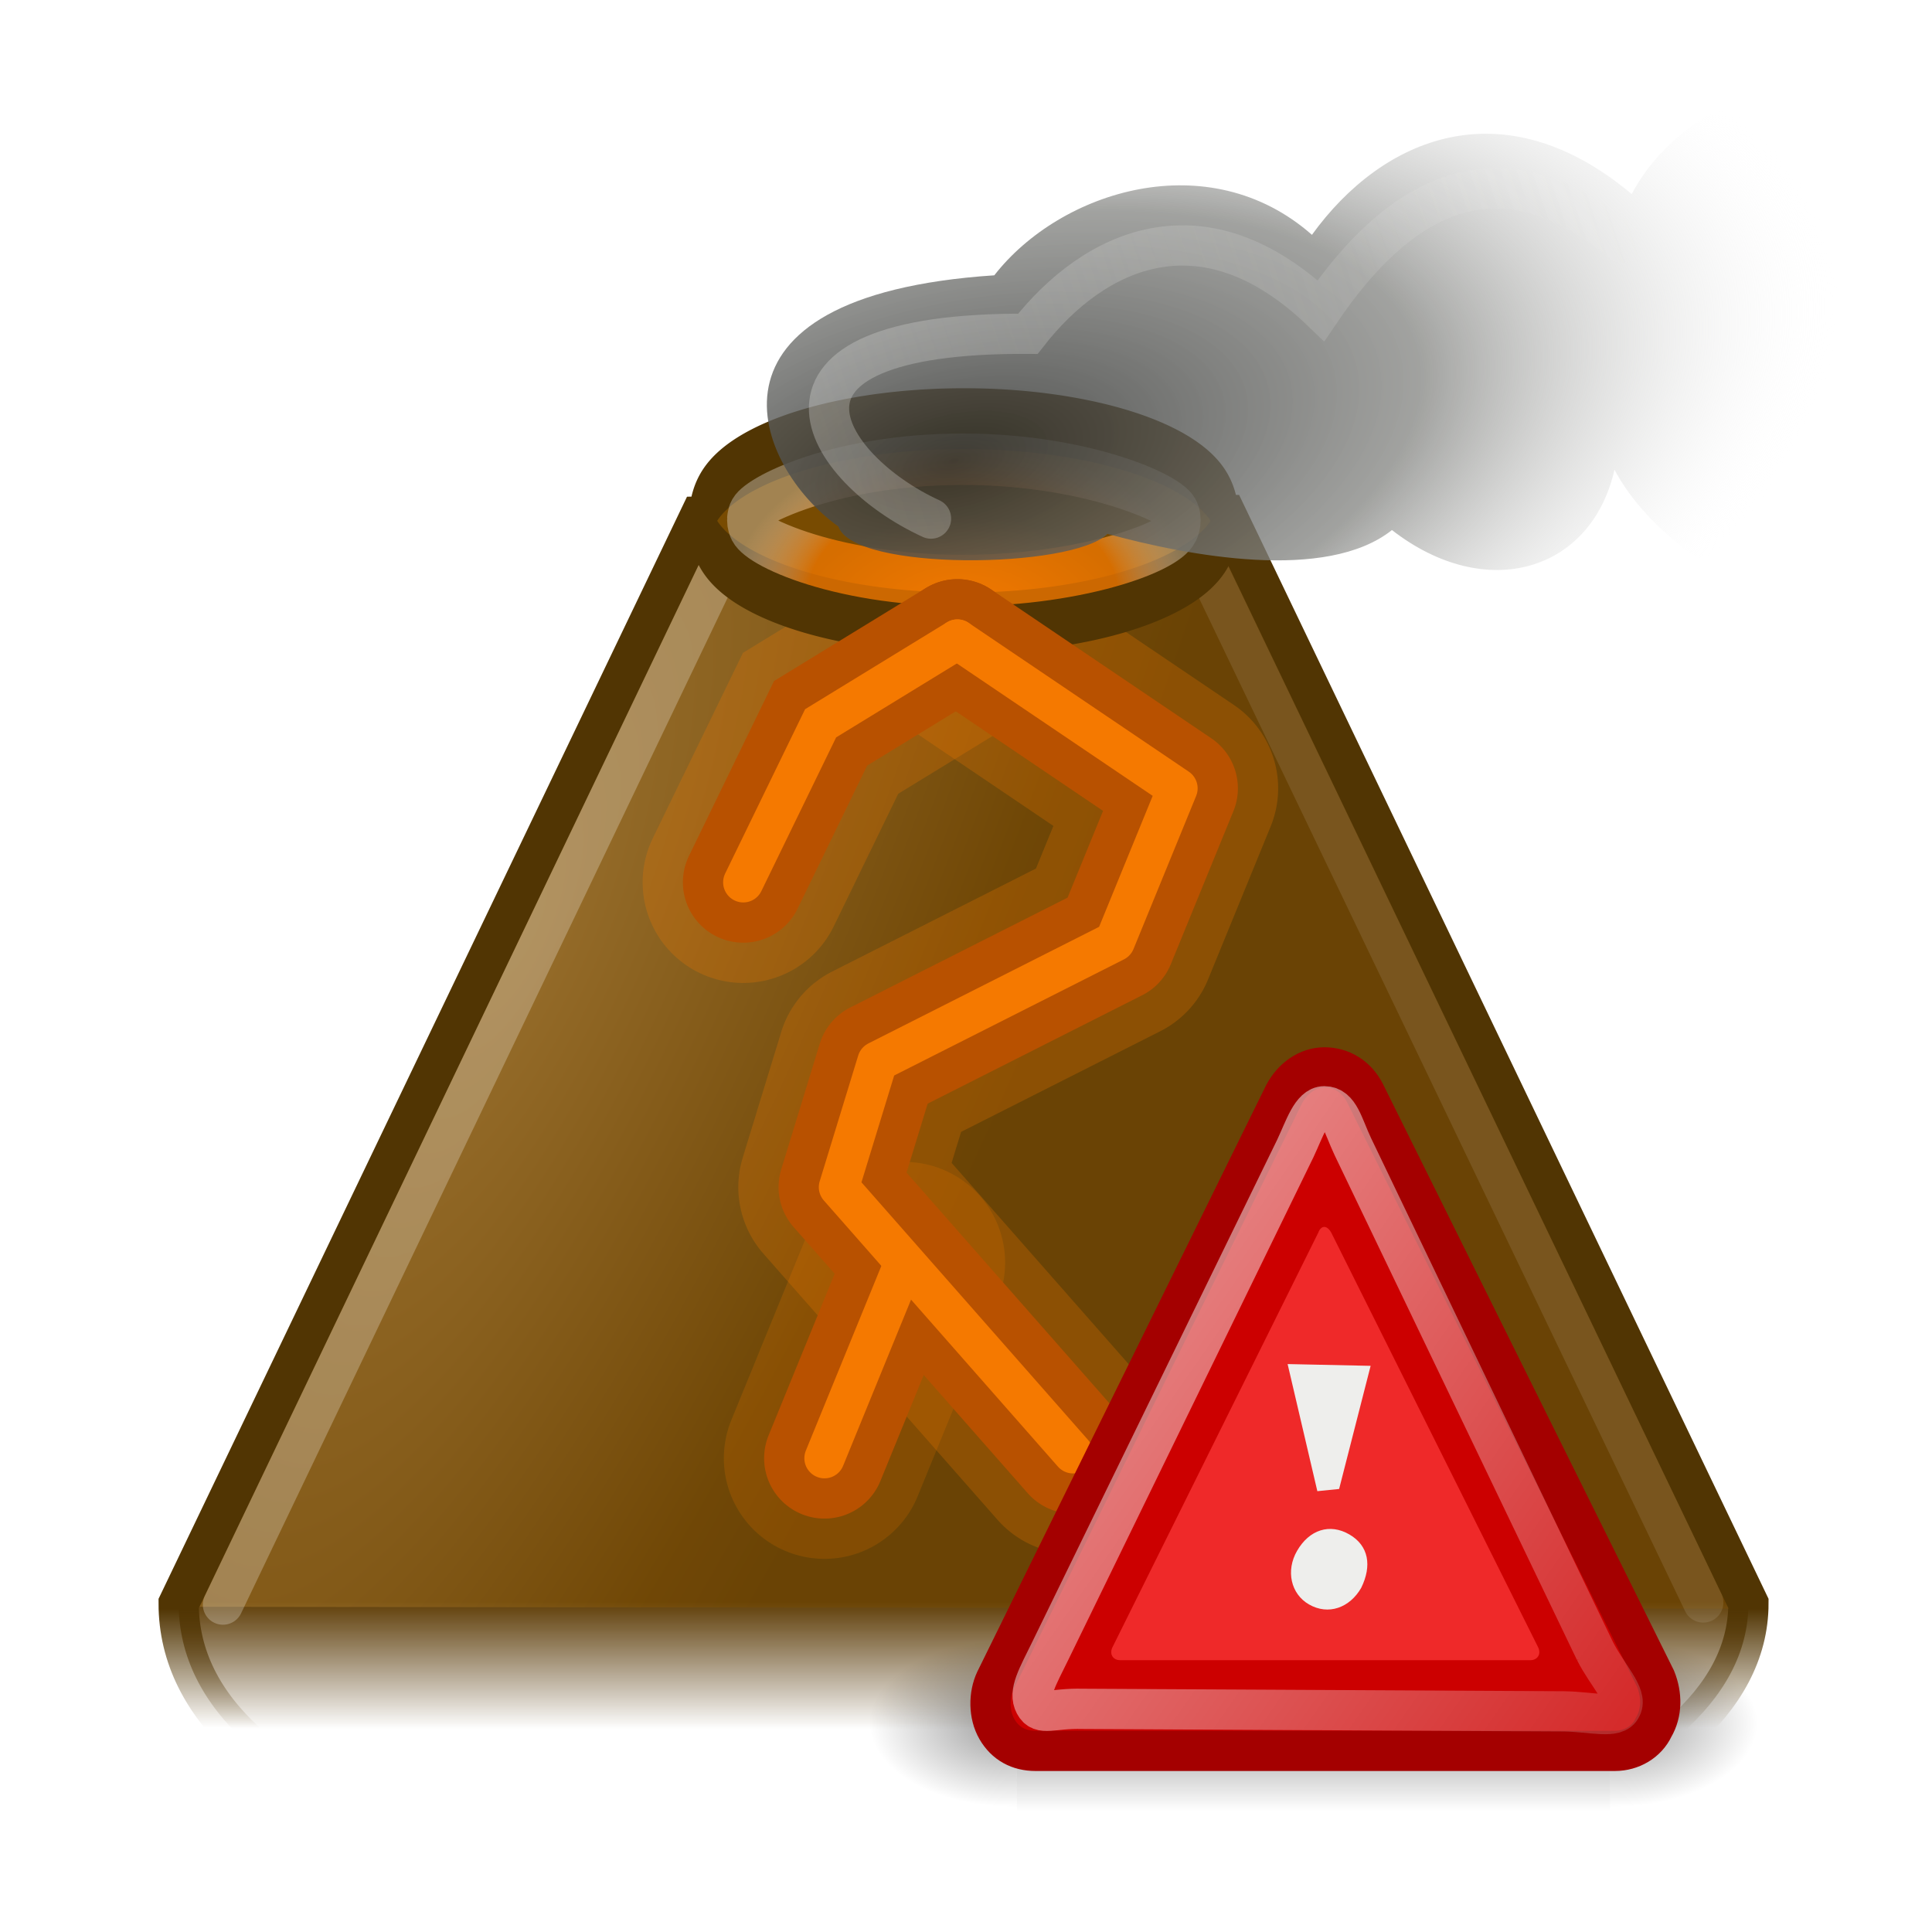 <?xml version="1.0" encoding="UTF-8" standalone="no"?>
<!-- Created with Inkscape (http://www.inkscape.org/) -->

<svg
   xmlns:dc="http://purl.org/dc/elements/1.1/"
   xmlns:cc="http://creativecommons.org/ns#"
   xmlns:rdf="http://www.w3.org/1999/02/22-rdf-syntax-ns#"
   xmlns:svg="http://www.w3.org/2000/svg"
   xmlns="http://www.w3.org/2000/svg"
   xmlns:xlink="http://www.w3.org/1999/xlink"
   xmlns:sodipodi="http://sodipodi.sourceforge.net/DTD/sodipodi-0.dtd"
   xmlns:inkscape="http://www.inkscape.org/namespaces/inkscape"
   width="48"
   height="48"
   id="svg5474"
   sodipodi:version="0.32"
   inkscape:version="0.48.0 r9654"
   sodipodi:docname="weather-volcano-warning.svg"
   inkscape:output_extension="org.inkscape.output.svg.inkscape"
   version="1.0">
  <defs
     id="defs5476">
    <linearGradient
       inkscape:collect="always"
       xlink:href="#linearGradient6525"
       id="linearGradient7996"
       gradientUnits="userSpaceOnUse"
       gradientTransform="matrix(0.514,0,-0.002,0.598,123.065,17.301)"
       x1="8.547"
       y1="30.282"
       x2="30.851"
       y2="48.302" />
    <radialGradient
       inkscape:collect="always"
       xlink:href="#linearGradient5060"
       id="radialGradient7994"
       gradientUnits="userSpaceOnUse"
       gradientTransform="matrix(-2.774,0,0,1.97,112.762,-872.885)"
       cx="605.714"
       cy="486.648"
       fx="605.714"
       fy="486.648"
       r="117.143" />
    <radialGradient
       inkscape:collect="always"
       xlink:href="#linearGradient5060"
       id="radialGradient7992"
       gradientUnits="userSpaceOnUse"
       gradientTransform="matrix(2.774,0,0,1.97,-1891.633,-872.885)"
       cx="605.714"
       cy="486.648"
       fx="605.714"
       fy="486.648"
       r="117.143" />
    <linearGradient
       inkscape:collect="always"
       xlink:href="#linearGradient5048"
       id="linearGradient7990"
       gradientUnits="userSpaceOnUse"
       gradientTransform="matrix(2.774,0,0,1.97,-1892.179,-872.885)"
       x1="302.857"
       y1="366.648"
       x2="302.857"
       y2="609.505" />
    <linearGradient
       id="linearGradient6525"
       gradientUnits="userSpaceOnUse"
       x1="4.191"
       y1="11.113"
       x2="47.32"
       y2="56.052">
      <stop
         offset="0"
         style="stop-color:#ffffff;stop-opacity:1;"
         id="stop6529" />
      <stop
         offset="1"
         style="stop-color:#ffffff;stop-opacity:0.34;"
         id="stop6531" />
    </linearGradient>
    <linearGradient
       inkscape:collect="always"
       xlink:href="#linearGradient6525"
       id="linearGradient7854"
       gradientUnits="userSpaceOnUse"
       gradientTransform="matrix(0.514,0,-0.002,0.598,73.065,17.301)"
       x1="8.547"
       y1="30.282"
       x2="30.851"
       y2="48.302" />
    <radialGradient
       inkscape:collect="always"
       xlink:href="#linearGradient5060"
       id="radialGradient7847"
       gradientUnits="userSpaceOnUse"
       gradientTransform="matrix(-2.774,0,0,1.97,112.762,-872.885)"
       cx="605.714"
       cy="486.648"
       fx="605.714"
       fy="486.648"
       r="117.143" />
    <linearGradient
       id="linearGradient5060"
       inkscape:collect="always">
      <stop
         id="stop5062"
         offset="0"
         style="stop-color:black;stop-opacity:1;" />
      <stop
         id="stop5064"
         offset="1"
         style="stop-color:black;stop-opacity:0;" />
    </linearGradient>
    <radialGradient
       inkscape:collect="always"
       xlink:href="#linearGradient5060"
       id="radialGradient7845"
       gradientUnits="userSpaceOnUse"
       gradientTransform="matrix(2.774,0,0,1.97,-1891.633,-872.885)"
       cx="605.714"
       cy="486.648"
       fx="605.714"
       fy="486.648"
       r="117.143" />
    <linearGradient
       id="linearGradient5048">
      <stop
         id="stop5050"
         offset="0"
         style="stop-color:black;stop-opacity:0;" />
      <stop
         style="stop-color:black;stop-opacity:1;"
         offset="0.5"
         id="stop5056" />
      <stop
         id="stop5052"
         offset="1"
         style="stop-color:black;stop-opacity:0;" />
    </linearGradient>
    <linearGradient
       inkscape:collect="always"
       xlink:href="#linearGradient5048"
       id="linearGradient7843"
       gradientUnits="userSpaceOnUse"
       gradientTransform="matrix(2.774,0,0,1.97,-1892.179,-872.885)"
       x1="302.857"
       y1="366.648"
       x2="302.857"
       y2="609.505" />
    <inkscape:perspective
       sodipodi:type="inkscape:persp3d"
       inkscape:vp_x="0 : 24 : 1"
       inkscape:vp_y="0 : 1000 : 0"
       inkscape:vp_z="48 : 24 : 1"
       inkscape:persp3d-origin="24 : 16 : 1"
       id="perspective5549" />
    <linearGradient
       inkscape:collect="always"
       id="linearGradient6894">
      <stop
         style="stop-color:#eeeeec;stop-opacity:1;"
         offset="0"
         id="stop6896" />
      <stop
         style="stop-color:#eeeeec;stop-opacity:0;"
         offset="1"
         id="stop6898" />
    </linearGradient>
    <linearGradient
       id="linearGradient6851">
      <stop
         style="stop-color:#2f302e;stop-opacity:1;"
         offset="0"
         id="stop6853" />
      <stop
         id="stop6859"
         offset="0.527"
         style="stop-color:#858683;stop-opacity:0.903;" />
      <stop
         style="stop-color:#ffffff;stop-opacity:0;"
         offset="1"
         id="stop6855" />
    </linearGradient>
    <linearGradient
       inkscape:collect="always"
       id="linearGradient6754">
      <stop
         style="stop-color:#f57900;stop-opacity:1;"
         offset="0"
         id="stop6756" />
      <stop
         style="stop-color:#f57900;stop-opacity:0;"
         offset="1"
         id="stop6758" />
    </linearGradient>
    <linearGradient
       id="linearGradient6672">
      <stop
         id="stop6680"
         offset="0"
         style="stop-color:#f57900;stop-opacity:0.903;" />
      <stop
         style="stop-color:#f57900;stop-opacity:0;"
         offset="1"
         id="stop6676" />
    </linearGradient>
    <linearGradient
       id="linearGradient6376">
      <stop
         style="stop-color:#f57900;stop-opacity:1;"
         offset="0"
         id="stop6378" />
      <stop
         id="stop7974"
         offset="0.668"
         style="stop-color:#f57900;stop-opacity:1;" />
      <stop
         style="stop-color:#ffffff;stop-opacity:0.416;"
         offset="1"
         id="stop6380" />
    </linearGradient>
    <linearGradient
       id="linearGradient6324">
      <stop
         style="stop-color:#ffc86f;stop-opacity:1;"
         offset="0"
         id="stop6326" />
      <stop
         id="stop6384"
         offset="0.821"
         style="stop-color:#8f5902;stop-opacity:1;" />
      <stop
         id="stop6334"
         offset="1"
         style="stop-color:#7d4d01;stop-opacity:1;" />
    </linearGradient>
    <linearGradient
       id="linearGradient6298">
      <stop
         style="stop-color:#f57900;stop-opacity:1;"
         offset="0"
         id="stop6300" />
      <stop
         id="stop6308"
         offset="0.696"
         style="stop-color:#784b01;stop-opacity:1;" />
      <stop
         id="stop6306"
         offset="1"
         style="stop-color:#784b01;stop-opacity:1;" />
    </linearGradient>
    <linearGradient
       id="linearGradient6288">
      <stop
         style="stop-color:#603e07;stop-opacity:1;"
         offset="0"
         id="stop6290" />
      <stop
         style="stop-color:#4e3206;stop-opacity:0;"
         offset="1"
         id="stop6292" />
    </linearGradient>
    <linearGradient
       id="linearGradient6280">
      <stop
         style="stop-color:#513503;stop-opacity:1;"
         offset="0"
         id="stop6282" />
      <stop
         style="stop-color:#513503;stop-opacity:0;"
         offset="1"
         id="stop6284" />
    </linearGradient>
    <radialGradient
       inkscape:collect="always"
       xlink:href="#linearGradient6672"
       id="radialGradient6811"
       gradientUnits="userSpaceOnUse"
       gradientTransform="matrix(0.785,0.314,-0.644,1.61,19.588,-21.695)"
       cx="28.477"
       cy="20.906"
       fx="28.477"
       fy="20.906"
       r="3.278" />
    <radialGradient
       inkscape:collect="always"
       xlink:href="#linearGradient6672"
       id="radialGradient6813"
       gradientUnits="userSpaceOnUse"
       gradientTransform="matrix(0.989,-0.472,0.259,0.543,-5.971,22.756)"
       cx="24.246"
       cy="23.902"
       fx="24.246"
       fy="23.902"
       r="5.449" />
    <radialGradient
       inkscape:collect="always"
       xlink:href="#linearGradient6672"
       id="radialGradient6815"
       gradientUnits="userSpaceOnUse"
       gradientTransform="matrix(0.324,-0.494,0.918,0.602,2.642,19.771)"
       cx="26.131"
       cy="16.318"
       fx="26.131"
       fy="16.318"
       r="5.234" />
    <radialGradient
       inkscape:collect="always"
       xlink:href="#linearGradient6672"
       id="radialGradient6817"
       gradientUnits="userSpaceOnUse"
       gradientTransform="matrix(1.016,0.361,-0.565,1.591,15.18,-23.983)"
       cx="21.298"
       cy="27.434"
       fx="21.298"
       fy="27.434"
       r="2.979" />
    <radialGradient
       inkscape:collect="always"
       xlink:href="#linearGradient6672"
       id="radialGradient6819"
       gradientUnits="userSpaceOnUse"
       gradientTransform="matrix(0.446,-0.388,1.091,1.254,-22.37,0.489)"
       cx="23.814"
       cy="33.437"
       fx="23.814"
       fy="33.437"
       r="5.408" />
    <radialGradient
       inkscape:collect="always"
       xlink:href="#linearGradient6672"
       id="radialGradient6821"
       gradientUnits="userSpaceOnUse"
       gradientTransform="matrix(0.75,0.311,-0.589,1.42,24.992,-20.711)"
       cx="21.374"
       cy="33.893"
       fx="21.374"
       fy="33.893"
       r="3.494" />
    <radialGradient
       inkscape:collect="always"
       xlink:href="#linearGradient6672"
       id="radialGradient6823"
       gradientUnits="userSpaceOnUse"
       gradientTransform="matrix(0.798,0.386,-0.68,1.404,17.168,-15.478)"
       cx="19.343"
       cy="20.033"
       fx="19.343"
       fy="20.033"
       r="3.461" />
    <radialGradient
       inkscape:collect="always"
       xlink:href="#linearGradient6754"
       id="radialGradient6825"
       gradientUnits="userSpaceOnUse"
       gradientTransform="matrix(1,-0.643,0.418,0.65,-6.83,19.909)"
       cx="22.087"
       cy="16.348"
       fx="22.087"
       fy="16.348"
       r="4.199" />
    <filter
       inkscape:collect="always"
       id="filter8004"
       color-interpolation-filters="sRGB">
      <feGaussianBlur
         inkscape:collect="always"
         stdDeviation="0.32"
         id="feGaussianBlur8006" />
    </filter>
    <filter
       inkscape:collect="always"
       id="filter8010"
       color-interpolation-filters="sRGB">
      <feGaussianBlur
         inkscape:collect="always"
         stdDeviation="0.253"
         id="feGaussianBlur8012" />
    </filter>
    <filter
       inkscape:collect="always"
       id="filter6325"
       x="-0.104"
       width="1.207"
       y="-0.055"
       height="1.11"
       color-interpolation-filters="sRGB">
      <feGaussianBlur
         inkscape:collect="always"
         stdDeviation="0.579"
         id="feGaussianBlur6327" />
    </filter>
    <linearGradient
       inkscape:collect="always"
       xlink:href="#linearGradient6288"
       id="linearGradient6349"
       gradientUnits="userSpaceOnUse"
       x1="24.808"
       y1="38.212"
       x2="24.808"
       y2="41.378" />
    <linearGradient
       inkscape:collect="always"
       xlink:href="#linearGradient6280"
       id="linearGradient6351"
       gradientUnits="userSpaceOnUse"
       x1="22.851"
       y1="38.385"
       x2="22.851"
       y2="41.34" />
    <radialGradient
       inkscape:collect="always"
       xlink:href="#linearGradient6324"
       id="radialGradient6353"
       gradientUnits="userSpaceOnUse"
       gradientTransform="matrix(0.842,-1.869,0.549,0.247,-12.721,68.32)"
       cx="25.955"
       cy="6.885"
       fx="25.955"
       fy="6.885"
       r="21.5" />
    <radialGradient
       inkscape:collect="always"
       xlink:href="#linearGradient6298"
       id="radialGradient6355"
       gradientUnits="userSpaceOnUse"
       gradientTransform="matrix(0.892,2.1365141e-8,-4.7339368e-8,0.236,2.525,10.096)"
       cx="23.389"
       cy="18.44"
       fx="23.389"
       fy="18.44"
       r="6.615" />
    <radialGradient
       inkscape:collect="always"
       xlink:href="#linearGradient6376"
       id="radialGradient6357"
       gradientUnits="userSpaceOnUse"
       gradientTransform="matrix(1,0,0,0.425,0,6.334)"
       cx="23.389"
       cy="20.026"
       fx="23.389"
       fy="20.026"
       r="6.706" />
    <radialGradient
       inkscape:collect="always"
       xlink:href="#linearGradient6851"
       id="radialGradient6359"
       gradientUnits="userSpaceOnUse"
       gradientTransform="matrix(1.608,-0.377,0.183,0.779,-17.09,7.275)"
       cx="23.676"
       cy="14.798"
       fx="23.676"
       fy="14.798"
       r="13.619" />
    <linearGradient
       inkscape:collect="always"
       xlink:href="#linearGradient6894"
       id="linearGradient6361"
       gradientUnits="userSpaceOnUse"
       x1="10.068"
       y1="13.285"
       x2="45.574"
       y2="1.392" />
    <linearGradient
       inkscape:collect="always"
       xlink:href="#linearGradient6288"
       id="linearGradient6429"
       gradientUnits="userSpaceOnUse"
       x1="24.808"
       y1="38.212"
       x2="24.808"
       y2="41.378" />
    <linearGradient
       inkscape:collect="always"
       xlink:href="#linearGradient6280"
       id="linearGradient6431"
       gradientUnits="userSpaceOnUse"
       x1="22.851"
       y1="38.385"
       x2="22.851"
       y2="41.34" />
    <radialGradient
       inkscape:collect="always"
       xlink:href="#linearGradient6324"
       id="radialGradient6433"
       gradientUnits="userSpaceOnUse"
       gradientTransform="matrix(0.842,-1.869,0.549,0.247,-12.721,68.32)"
       cx="25.955"
       cy="6.885"
       fx="25.955"
       fy="6.885"
       r="21.5" />
    <radialGradient
       inkscape:collect="always"
       xlink:href="#linearGradient6298"
       id="radialGradient6435"
       gradientUnits="userSpaceOnUse"
       gradientTransform="matrix(0.892,2.1365141e-8,-4.7339368e-8,0.236,2.525,10.096)"
       cx="23.389"
       cy="18.44"
       fx="23.389"
       fy="18.44"
       r="6.615" />
    <radialGradient
       inkscape:collect="always"
       xlink:href="#linearGradient6376"
       id="radialGradient6437"
       gradientUnits="userSpaceOnUse"
       gradientTransform="matrix(1,0,0,0.425,0,6.334)"
       cx="23.389"
       cy="20.026"
       fx="23.389"
       fy="20.026"
       r="6.706" />
    <radialGradient
       inkscape:collect="always"
       xlink:href="#linearGradient6851"
       id="radialGradient6439"
       gradientUnits="userSpaceOnUse"
       gradientTransform="matrix(1.608,-0.377,0.183,0.779,-17.09,7.275)"
       cx="23.676"
       cy="14.798"
       fx="23.676"
       fy="14.798"
       r="13.619" />
    <linearGradient
       inkscape:collect="always"
       xlink:href="#linearGradient6894"
       id="linearGradient6441"
       gradientUnits="userSpaceOnUse"
       x1="10.068"
       y1="13.285"
       x2="45.574"
       y2="1.392" />
    <linearGradient
       inkscape:collect="always"
       xlink:href="#linearGradient6288"
       id="linearGradient6485"
       gradientUnits="userSpaceOnUse"
       x1="24.808"
       y1="38.212"
       x2="24.808"
       y2="41.378" />
    <linearGradient
       inkscape:collect="always"
       xlink:href="#linearGradient6280"
       id="linearGradient6487"
       gradientUnits="userSpaceOnUse"
       x1="22.851"
       y1="38.385"
       x2="22.851"
       y2="41.34" />
    <radialGradient
       inkscape:collect="always"
       xlink:href="#linearGradient6324"
       id="radialGradient6489"
       gradientUnits="userSpaceOnUse"
       gradientTransform="matrix(0.842,-1.869,0.549,0.247,-12.721,68.32)"
       cx="25.955"
       cy="6.885"
       fx="25.955"
       fy="6.885"
       r="21.5" />
    <radialGradient
       inkscape:collect="always"
       xlink:href="#linearGradient6298"
       id="radialGradient6491"
       gradientUnits="userSpaceOnUse"
       gradientTransform="matrix(0.892,2.1365141e-8,-4.7339368e-8,0.236,2.525,10.096)"
       cx="23.389"
       cy="18.44"
       fx="23.389"
       fy="18.44"
       r="6.615" />
    <radialGradient
       inkscape:collect="always"
       xlink:href="#linearGradient6376"
       id="radialGradient6493"
       gradientUnits="userSpaceOnUse"
       gradientTransform="matrix(1,0,0,0.425,0,6.334)"
       cx="23.389"
       cy="20.026"
       fx="23.389"
       fy="20.026"
       r="6.706" />
    <radialGradient
       inkscape:collect="always"
       xlink:href="#linearGradient6851"
       id="radialGradient6495"
       gradientUnits="userSpaceOnUse"
       gradientTransform="matrix(1.608,-0.377,0.183,0.779,-17.09,7.275)"
       cx="23.676"
       cy="14.798"
       fx="23.676"
       fy="14.798"
       r="13.619" />
    <linearGradient
       inkscape:collect="always"
       xlink:href="#linearGradient6894"
       id="linearGradient6497"
       gradientUnits="userSpaceOnUse"
       x1="10.068"
       y1="13.285"
       x2="45.574"
       y2="1.392" />
    <linearGradient
       inkscape:collect="always"
       xlink:href="#linearGradient6288"
       id="linearGradient7117"
       gradientUnits="userSpaceOnUse"
       x1="24.808"
       y1="38.212"
       x2="24.808"
       y2="41.378" />
    <linearGradient
       inkscape:collect="always"
       xlink:href="#linearGradient6280"
       id="linearGradient7119"
       gradientUnits="userSpaceOnUse"
       x1="22.851"
       y1="38.385"
       x2="22.851"
       y2="41.34" />
    <radialGradient
       inkscape:collect="always"
       xlink:href="#linearGradient6324"
       id="radialGradient7121"
       gradientUnits="userSpaceOnUse"
       gradientTransform="matrix(0.842,-1.869,0.549,0.247,-12.721,68.32)"
       cx="25.955"
       cy="6.885"
       fx="25.955"
       fy="6.885"
       r="21.5" />
    <radialGradient
       inkscape:collect="always"
       xlink:href="#linearGradient6298"
       id="radialGradient7123"
       gradientUnits="userSpaceOnUse"
       gradientTransform="matrix(0.892,2.1365141e-8,-4.7339368e-8,0.236,2.525,10.096)"
       cx="23.389"
       cy="18.44"
       fx="23.389"
       fy="18.44"
       r="6.615" />
    <radialGradient
       inkscape:collect="always"
       xlink:href="#linearGradient6376"
       id="radialGradient7125"
       gradientUnits="userSpaceOnUse"
       gradientTransform="matrix(1,0,0,0.425,0,6.334)"
       cx="23.389"
       cy="20.026"
       fx="23.389"
       fy="20.026"
       r="6.706" />
    <radialGradient
       inkscape:collect="always"
       xlink:href="#linearGradient6851"
       id="radialGradient7127"
       gradientUnits="userSpaceOnUse"
       gradientTransform="matrix(1.608,-0.377,0.183,0.779,-17.09,7.275)"
       cx="23.676"
       cy="14.798"
       fx="23.676"
       fy="14.798"
       r="13.619" />
    <linearGradient
       inkscape:collect="always"
       xlink:href="#linearGradient6894"
       id="linearGradient7129"
       gradientUnits="userSpaceOnUse"
       x1="10.068"
       y1="13.285"
       x2="45.574"
       y2="1.392" />
    <linearGradient
       inkscape:collect="always"
       xlink:href="#linearGradient5048"
       id="linearGradient7131"
       gradientUnits="userSpaceOnUse"
       gradientTransform="matrix(2.774,0,0,1.97,-1892.179,-872.885)"
       x1="302.857"
       y1="366.648"
       x2="302.857"
       y2="609.505" />
    <radialGradient
       inkscape:collect="always"
       xlink:href="#linearGradient5060"
       id="radialGradient7133"
       gradientUnits="userSpaceOnUse"
       gradientTransform="matrix(2.774,0,0,1.97,-1891.633,-872.885)"
       cx="605.714"
       cy="486.648"
       fx="605.714"
       fy="486.648"
       r="117.143" />
    <radialGradient
       inkscape:collect="always"
       xlink:href="#linearGradient5060"
       id="radialGradient7135"
       gradientUnits="userSpaceOnUse"
       gradientTransform="matrix(-2.774,0,0,1.97,112.762,-872.885)"
       cx="605.714"
       cy="486.648"
       fx="605.714"
       fy="486.648"
       r="117.143" />
    <linearGradient
       inkscape:collect="always"
       xlink:href="#linearGradient6525"
       id="linearGradient7137"
       gradientUnits="userSpaceOnUse"
       gradientTransform="matrix(0.514,0,-0.002,0.598,123.065,17.301)"
       x1="8.547"
       y1="30.282"
       x2="30.851"
       y2="48.302" />
  </defs>
  <sodipodi:namedview
     id="base"
     pagecolor="#ffffff"
     bordercolor="#666666"
     borderopacity="1.0"
     inkscape:pageopacity="0"
     inkscape:pageshadow="2"
     inkscape:zoom="2.6967443"
     inkscape:cx="24"
     inkscape:cy="24"
     inkscape:current-layer="layer1"
     showgrid="true"
     inkscape:grid-bbox="true"
     inkscape:document-units="px"
     inkscape:showpageshadow="false"
     showguides="true"
     inkscape:guide-bbox="true"
     inkscape:window-width="1304"
     inkscape:window-height="603"
     inkscape:window-x="66"
     inkscape:window-y="66"
     inkscape:window-maximized="0" />
  <g
     id="layer1"
     inkscape:label="Layer 1"
     inkscape:groupmode="layer">
    <g
       id="g6850"
       inkscape:export-filename="C:\icons\Tango\gnome-icon-theme-2.23.92\48x48\status\weather-volcano-warning.png"
       inkscape:export-xdpi="90"
       inkscape:export-ydpi="90"
       transform="translate(-102,0)">
      <rect
         y="4.4726562e-014"
         x="102"
         height="48"
         width="48"
         id="rect6445"
         style="opacity:0;fill:#76858a;fill-opacity:1;fill-rule:evenodd;stroke:none" />
      <g
         id="g6819">
        <g
           id="g6447"
           transform="translate(102,1.581)">
          <path
             sodipodi:nodetypes="ccccc"
             id="path6449"
             d="M 4.439,38.255 17.384,11.258 30.471,11.216 43.439,38.255 c 0,9.787 -39,10.64 -39,0 z"
             style="fill:url(#linearGradient7117);fill-opacity:1;fill-rule:evenodd;stroke:url(#linearGradient7119);stroke-width:1px;stroke-linecap:butt;stroke-linejoin:miter;stroke-opacity:1"
             inkscape:connector-curvature="0" />
          <path
             sodipodi:nodetypes="cc"
             id="path6451"
             d="M 22.471,29.787 20.484,34.648"
             style="opacity:0.5;fill:none;stroke:#f57900;stroke-width:5;stroke-linecap:round;stroke-linejoin:miter;stroke-miterlimit:4;stroke-opacity:1;stroke-dasharray:none;filter:url(#filter8010)"
             inkscape:connector-curvature="0" />
          <path
             sodipodi:nodetypes="ccccc"
             id="path6453"
             d="m 4.958,38.34 12.951,-27.035 12.042,0 12.994,27.081 -37.987,-0.046 z"
             style="opacity:0.35;fill:url(#radialGradient7121);fill-opacity:1;fill-rule:evenodd;stroke:none"
             inkscape:connector-curvature="0" />
          <path
             sodipodi:nodetypes="ccc"
             id="path6455"
             d="m 18.466,20.34 1.922,-3.951 3.398,-2.081"
             style="opacity:0.5;fill:none;stroke:#f57900;stroke-width:5;stroke-linecap:round;stroke-linejoin:miter;stroke-miterlimit:4;stroke-opacity:1;stroke-dasharray:none;filter:url(#filter8004)"
             inkscape:connector-curvature="0" />
          <path
             sodipodi:nodetypes="cc"
             id="path6457"
             d="M 5.539,38.285 17.798,12.696"
             style="opacity:0.25;fill:none;stroke:#ffffff;stroke-width:1px;stroke-linecap:round;stroke-linejoin:miter;stroke-opacity:1"
             inkscape:connector-curvature="0" />
          <path
             sodipodi:nodetypes="cc"
             id="path6459"
             d="M 42.317,38.232 30.038,12.642"
             style="opacity:0.1;fill:none;stroke:#ffffff;stroke-width:1px;stroke-linecap:round;stroke-linejoin:miter;stroke-opacity:1"
             inkscape:connector-curvature="0" />
          <path
             sodipodi:nodetypes="cccccs"
             id="path6461"
             d="m 23.786,14.308 5.469,3.697 -1.556,3.803 -5.899,2.981 -0.957,3.125 5.817,6.612"
             style="opacity:0.5;fill:none;stroke:#f57900;stroke-width:5;stroke-linecap:round;stroke-linejoin:round;stroke-miterlimit:4;stroke-opacity:1;stroke-dasharray:none;filter:url(#filter6325)"
             inkscape:connector-curvature="0" />
          <path
             transform="matrix(1.027,0,0,2.343,-0.072,-20.089)"
             d="m 29.717,13.422 a 6.329,1.07 0 1 1 -12.657,0 6.329,1.07 0 1 1 12.657,0 z"
             sodipodi:ry="1.0700637"
             sodipodi:rx="6.3286624"
             sodipodi:cy="13.421656"
             sodipodi:cx="23.388535"
             id="path6463"
             style="fill:url(#radialGradient7123);fill-opacity:1;fill-rule:evenodd;stroke:#513503;stroke-width:0.645;stroke-linecap:round;stroke-linejoin:round;stroke-miterlimit:4;stroke-opacity:1;stroke-dasharray:none;stroke-dashoffset:0"
             sodipodi:type="arc" />
          <path
             transform="matrix(0.864,0,0,1.408,3.717,-7.563)"
             sodipodi:nodetypes="csssc"
             id="path6465"
             d="m 29.77,13.422 c 0,0.428 -2.888,1.07 -6.382,1.07 -3.777,0 -6.329,-0.75 -6.329,-1.07 0,-0.254 2.446,-1.07 6.329,-1.07 3.67,0 6.382,0.761 6.382,1.07 z"
             style="opacity:0.75;fill:none;stroke:url(#radialGradient7125);stroke-width:0.907;stroke-linecap:round;stroke-linejoin:round;stroke-miterlimit:4;stroke-opacity:1;stroke-dashoffset:0"
             inkscape:connector-curvature="0" />
          <g
             style="stroke:#b85100;stroke-opacity:1"
             transform="translate(0,-1)"
             id="g6467">
            <path
               style="fill:none;stroke:#b85100;stroke-width:3;stroke-linecap:round;stroke-linejoin:round;stroke-miterlimit:4;stroke-opacity:1;stroke-dasharray:none"
               d="m 23.786,15.308 5.469,3.697 -1.555,3.802 -5.899,2.981 L 20.843,28.914 26.659,35.526"
               id="path6469"
               sodipodi:nodetypes="cccccs"
               inkscape:connector-curvature="0" />
            <path
               style="fill:none;stroke:#b85100;stroke-width:3;stroke-linecap:round;stroke-linejoin:miter;stroke-miterlimit:4;stroke-opacity:1;stroke-dasharray:none"
               d="m 18.466,21.34 1.922,-3.951 3.398,-2.081"
               id="path6471"
               sodipodi:nodetypes="ccc"
               inkscape:connector-curvature="0" />
            <path
               style="fill:none;stroke:#b85100;stroke-width:3;stroke-linecap:round;stroke-linejoin:miter;stroke-miterlimit:4;stroke-opacity:1;stroke-dasharray:none"
               d="M 22.471,30.787 20.484,35.648"
               id="path6473"
               sodipodi:nodetypes="cc"
               inkscape:connector-curvature="0" />
          </g>
          <path
             sodipodi:nodetypes="cccccs"
             id="path6475"
             d="m 23.786,14.308 5.469,3.697 -1.556,3.803 -5.899,2.981 -0.957,3.125 5.816,6.612"
             style="fill:none;stroke:#f57900;stroke-width:1px;stroke-linecap:round;stroke-linejoin:round;stroke-opacity:1"
             inkscape:connector-curvature="0" />
          <path
             sodipodi:nodetypes="ccc"
             id="path6477"
             d="M 18.466,20.34 20.388,16.389 23.786,14.308"
             style="fill:none;stroke:#f57900;stroke-width:1px;stroke-linecap:round;stroke-linejoin:miter;stroke-opacity:1"
             inkscape:connector-curvature="0" />
          <path
             sodipodi:nodetypes="cc"
             id="path6479"
             d="m 22.471,29.787 -1.987,4.861"
             style="fill:none;stroke:#f57900;stroke-width:1px;stroke-linecap:round;stroke-linejoin:miter;stroke-opacity:1"
             inkscape:connector-curvature="0" />
          <path
             sodipodi:nodetypes="cccccssccccc"
             id="path6481"
             d="m 20.829,11.5 c -2.08,-1.478 -3.829,-5.73 3.874,-6.241 1.644,-2.108 5.328,-3.262 7.892,-1.006 1.748,-2.42 4.747,-3.693 7.945,-1.012 0.722,-1.382 2.286,-2.486 3.913,-2.629 1.025,-0.356 1.733,0.729 2.151,2.303 0.287,1.081 0.438,2.392 0.46,3.625 0.039,2.167 0.539,5.865 -0.166,5.873 -1.518,2.121 -5.495,0.093 -6.787,-2.324 -0.575,2.537 -3.192,3.314 -5.528,1.499 -1.63,1.295 -5.063,0.641 -7.068,0.095 C 26.628,12.557 21.204,12.617 20.829,11.5 z"
             style="opacity:0.85;fill:url(#radialGradient7127);fill-opacity:1;fill-rule:evenodd;stroke:none"
             inkscape:connector-curvature="0" />
          <path
             sodipodi:nodetypes="cccc"
             id="path6483"
             d="M 23.131,11.303 C 20.439,10.069 18.263,6.673 25.537,6.712 27.182,4.604 29.887,3.328 32.818,6.135 34.627,3.47 37.106,1.77 40.304,4.45"
             style="opacity:0.4;fill:none;stroke:url(#linearGradient7129);stroke-width:1px;stroke-linecap:round;stroke-linejoin:miter;stroke-opacity:1"
             inkscape:connector-curvature="0" />
        </g>
        <g
           id="g7949"
           transform="translate(1,3.9192336e-8)">
          <g
             style="display:inline"
             transform="matrix(0.011,0,0,0.009,143.417,42.043)"
             id="g6707">
            <rect
               style="opacity:0.402;fill:url(#linearGradient7131);fill-opacity:1;fill-rule:nonzero;stroke:none;stroke-width:1;marker:none;visibility:visible;display:inline;overflow:visible"
               id="rect6709"
               width="1339.633"
               height="478.357"
               x="-1559.252"
               y="-150.697" />
            <path
               style="opacity:0.402;fill:url(#radialGradient7133);fill-opacity:1;fill-rule:nonzero;stroke:none;stroke-width:1;marker:none;visibility:visible;display:inline;overflow:visible"
               d="m -219.619,-150.68 c 0,0 0,478.331 0,478.331 142.874,0.9 345.4,-107.17 345.4,-239.196 0,-132.027 -159.437,-239.135 -345.4,-239.135 z"
               id="path6711"
               sodipodi:nodetypes="cccc"
               inkscape:connector-curvature="0" />
            <path
               sodipodi:nodetypes="cccc"
               id="path6713"
               d="m -1559.252,-150.68 c 0,0 0,478.331 0,478.331 -142.874,0.9 -345.4,-107.17 -345.4,-239.196 0,-132.027 159.437,-239.135 345.4,-239.135 z"
               style="opacity:0.402;fill:url(#radialGradient7135);fill-opacity:1;fill-rule:nonzero;stroke:none;stroke-width:1;marker:none;visibility:visible;display:inline;overflow:visible"
               inkscape:connector-curvature="0" />
          </g>
          <path
             style="fill:#cc0000;fill-opacity:1;fill-rule:nonzero;stroke:#a40000;stroke-width:1;stroke-miterlimit:4;stroke-opacity:1;stroke-dasharray:none"
             d="m 142.13,41.703 -7.222,-14.555 c -0.208,-0.404 -0.583,-0.629 -1.001,-0.629 -0.418,0 -0.796,0.27 -1.007,0.674 l -7.168,14.555 c -0.169,0.359 -0.171,0.854 0.037,1.213 0.208,0.359 0.542,0.539 0.96,0.539 l 14.39,0 c 0.418,0 0.796,-0.225 0.964,-0.584 0.211,-0.359 0.212,-0.809 0.047,-1.213 z"
             id="path6485"
             inkscape:r_cx="true"
             inkscape:r_cy="true"
             inkscape:connector-curvature="0" />
          <path
             inkscape:r_cy="true"
             inkscape:r_cx="true"
             id="path6496"
             d="m 128.652,40.899 c -0.109,0.193 -0.001,0.348 0.179,0.348 l 10.188,0 c 0.181,0 0.29,-0.154 0.182,-0.348 l -5.125,-10.272 c -0.108,-0.193 -0.252,-0.193 -0.325,0 l -5.099,10.272 z"
             style="fill:#ef2929;fill-rule:nonzero;stroke:none"
             inkscape:connector-curvature="0" />
          <path
             style="opacity:0.5;fill:none;stroke:url(#linearGradient7137);stroke-width:1;stroke-miterlimit:4;stroke-opacity:1;stroke-dasharray:none"
             d="m 140.629,41.024 -6.019,-12.538 c -0.246,-0.521 -0.334,-1.001 -0.707,-1.001 -0.321,0 -0.489,0.556 -0.721,1.048 l -6.08,12.466 c -0.331,0.679 -0.554,1.043 -0.395,1.342 0.159,0.299 0.427,0.095 1.183,0.115 l 11.963,0.062 c 0.704,0.01 1.3,0.2 1.43,-0.099 0.162,-0.299 -0.345,-0.786 -0.654,-1.395 z"
             id="path1325"
             sodipodi:nodetypes="ccsccscccc"
             inkscape:r_cx="true"
             inkscape:r_cy="true"
             inkscape:connector-curvature="0" />
          <g
             style="fill:#eeeeec;fill-opacity:1;fill-rule:nonzero;stroke:#000000;stroke-width:2.453;stroke-miterlimit:4"
             transform="matrix(0.339,0,0,0.37,125.787,26.602)"
             id="g6498"
             inkscape:r_cx="true"
             inkscape:r_cy="true">
            <path
               style="fill:#eeeeec;fill-opacity:1;stroke:none"
               d="m 22.81,35.834 c -1.328,-0.703 -1.706,-2.265 -0.87,-3.593 0.901,-1.43 2.4,-1.863 3.83,-1.106 1.43,0.757 1.668,2.109 0.87,3.593 -0.837,1.328 -2.4,1.863 -3.83,1.106 l 0,0 z m 0.618,-7.603 -2.179,-8.534 6.084,0.119 -2.309,8.268 -1.595,0.148 z"
               id="path6500"
               inkscape:r_cx="true"
               inkscape:r_cy="true"
               sodipodi:nodetypes="csscccccccc"
               inkscape:connector-curvature="0" />
          </g>
        </g>
      </g>
    </g>
  </g>
</svg>
